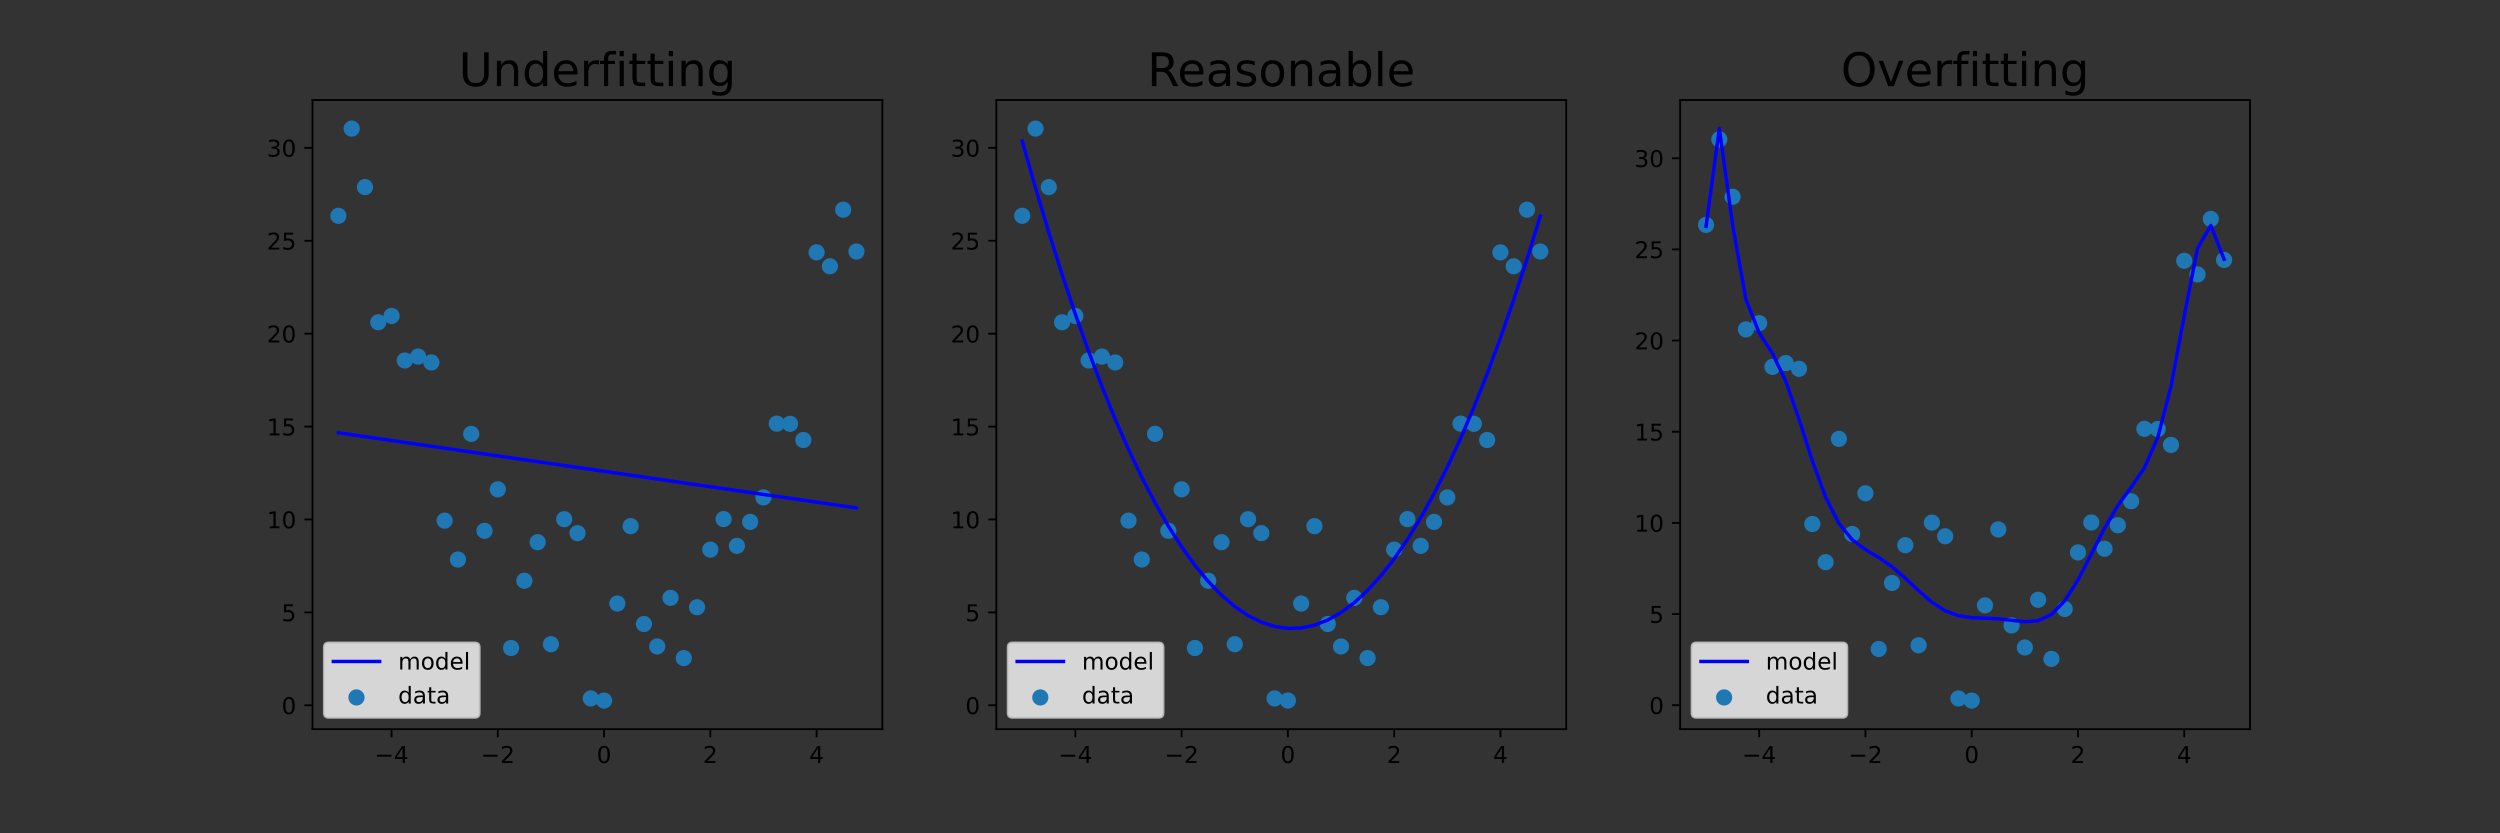<?xml version="1.0" encoding="utf-8" standalone="no"?>
<!DOCTYPE svg PUBLIC "-//W3C//DTD SVG 1.1//EN"
  "http://www.w3.org/Graphics/SVG/1.1/DTD/svg11.dtd">
<!-- Created with matplotlib (https://matplotlib.org/) -->
<svg height="360pt" version="1.1" viewBox="0 0 1080 360" width="1080pt" xmlns="http://www.w3.org/2000/svg" xmlns:xlink="http://www.w3.org/1999/xlink">
 <rect x="0" y="0" width="1080" height="360" fill="#333333" stroke="none"/>
 <defs>
  <style type="text/css">*{stroke-linecap:butt;stroke-linejoin:round;}</style>
 </defs>
 <g id="figure_1">
  <g id="patch_1">
   <path d="M 0 360 
L 1080 360 
L 1080 0 
L 0 0 
z
" style="fill:none;"/>
  </g>
  <g id="axes_1">
   <g id="patch_2">
    <path d="M 135 315 
L 381.176 315 
L 381.176 43.2 
L 135 43.2 
z
" style="fill:none;"/>
   </g>
   <g id="PathCollection_1">
    <defs>
     <path d="M 0 3 
C 0.796 3 1.559 2.684 2.121 2.121 
C 2.684 1.559 3 0.796 3 0 
C 3 -0.796 2.684 -1.559 2.121 -2.121 
C 1.559 -2.684 0.796 -3 0 -3 
C -0.796 -3 -1.559 -2.684 -2.121 -2.121 
C -2.684 -1.559 -3 -0.796 -3 0 
C -3 0.796 -2.684 1.559 -2.121 2.121 
C -1.559 2.684 -0.796 3 0 3 
z
" id="m17751204fc" style="stroke:#1f77b4;"/>
    </defs>
    <g clip-path="url(#p9ab6dc29b4)">
     <use style="fill:#1f77b4;stroke:#1f77b4;" x="146.19" xlink:href="#m17751204fc" y="93.227"/>
     <use style="fill:#1f77b4;stroke:#1f77b4;" x="151.928" xlink:href="#m17751204fc" y="55.555"/>
     <use style="fill:#1f77b4;stroke:#1f77b4;" x="157.667" xlink:href="#m17751204fc" y="80.832"/>
     <use style="fill:#1f77b4;stroke:#1f77b4;" x="163.405" xlink:href="#m17751204fc" y="139.225"/>
     <use style="fill:#1f77b4;stroke:#1f77b4;" x="169.143" xlink:href="#m17751204fc" y="136.487"/>
     <use style="fill:#1f77b4;stroke:#1f77b4;" x="174.882" xlink:href="#m17751204fc" y="155.727"/>
     <use style="fill:#1f77b4;stroke:#1f77b4;" x="180.62" xlink:href="#m17751204fc" y="154.053"/>
     <use style="fill:#1f77b4;stroke:#1f77b4;" x="186.358" xlink:href="#m17751204fc" y="156.592"/>
     <use style="fill:#1f77b4;stroke:#1f77b4;" x="192.097" xlink:href="#m17751204fc" y="224.911"/>
     <use style="fill:#1f77b4;stroke:#1f77b4;" x="197.835" xlink:href="#m17751204fc" y="241.708"/>
     <use style="fill:#1f77b4;stroke:#1f77b4;" x="203.574" xlink:href="#m17751204fc" y="187.432"/>
     <use style="fill:#1f77b4;stroke:#1f77b4;" x="209.312" xlink:href="#m17751204fc" y="229.313"/>
     <use style="fill:#1f77b4;stroke:#1f77b4;" x="215.05" xlink:href="#m17751204fc" y="211.391"/>
     <use style="fill:#1f77b4;stroke:#1f77b4;" x="220.789" xlink:href="#m17751204fc" y="279.936"/>
     <use style="fill:#1f77b4;stroke:#1f77b4;" x="226.527" xlink:href="#m17751204fc" y="250.876"/>
     <use style="fill:#1f77b4;stroke:#1f77b4;" x="232.266" xlink:href="#m17751204fc" y="234.228"/>
     <use style="fill:#1f77b4;stroke:#1f77b4;" x="238.004" xlink:href="#m17751204fc" y="278.298"/>
     <use style="fill:#1f77b4;stroke:#1f77b4;" x="243.742" xlink:href="#m17751204fc" y="224.296"/>
     <use style="fill:#1f77b4;stroke:#1f77b4;" x="249.481" xlink:href="#m17751204fc" y="230.323"/>
     <use style="fill:#1f77b4;stroke:#1f77b4;" x="255.219" xlink:href="#m17751204fc" y="301.731"/>
     <use style="fill:#1f77b4;stroke:#1f77b4;" x="260.957" xlink:href="#m17751204fc" y="302.645"/>
     <use style="fill:#1f77b4;stroke:#1f77b4;" x="266.696" xlink:href="#m17751204fc" y="260.727"/>
     <use style="fill:#1f77b4;stroke:#1f77b4;" x="272.434" xlink:href="#m17751204fc" y="227.296"/>
     <use style="fill:#1f77b4;stroke:#1f77b4;" x="278.173" xlink:href="#m17751204fc" y="269.573"/>
     <use style="fill:#1f77b4;stroke:#1f77b4;" x="283.911" xlink:href="#m17751204fc" y="279.274"/>
     <use style="fill:#1f77b4;stroke:#1f77b4;" x="289.649" xlink:href="#m17751204fc" y="258.262"/>
     <use style="fill:#1f77b4;stroke:#1f77b4;" x="295.388" xlink:href="#m17751204fc" y="284.296"/>
     <use style="fill:#1f77b4;stroke:#1f77b4;" x="301.126" xlink:href="#m17751204fc" y="262.31"/>
     <use style="fill:#1f77b4;stroke:#1f77b4;" x="306.864" xlink:href="#m17751204fc" y="237.431"/>
     <use style="fill:#1f77b4;stroke:#1f77b4;" x="312.603" xlink:href="#m17751204fc" y="224.252"/>
     <use style="fill:#1f77b4;stroke:#1f77b4;" x="318.341" xlink:href="#m17751204fc" y="235.809"/>
     <use style="fill:#1f77b4;stroke:#1f77b4;" x="324.08" xlink:href="#m17751204fc" y="225.452"/>
     <use style="fill:#1f77b4;stroke:#1f77b4;" x="329.818" xlink:href="#m17751204fc" y="214.883"/>
     <use style="fill:#1f77b4;stroke:#1f77b4;" x="335.556" xlink:href="#m17751204fc" y="183.01"/>
     <use style="fill:#1f77b4;stroke:#1f77b4;" x="341.295" xlink:href="#m17751204fc" y="183.096"/>
     <use style="fill:#1f77b4;stroke:#1f77b4;" x="347.033" xlink:href="#m17751204fc" y="190.083"/>
     <use style="fill:#1f77b4;stroke:#1f77b4;" x="352.771" xlink:href="#m17751204fc" y="109.023"/>
     <use style="fill:#1f77b4;stroke:#1f77b4;" x="358.51" xlink:href="#m17751204fc" y="115.033"/>
     <use style="fill:#1f77b4;stroke:#1f77b4;" x="364.248" xlink:href="#m17751204fc" y="90.584"/>
     <use style="fill:#1f77b4;stroke:#1f77b4;" x="369.987" xlink:href="#m17751204fc" y="108.656"/>
    </g>
   </g>
   <g id="matplotlib.axis_1">
    <g id="xtick_1">
     <g id="line2d_1">
      <defs>
       <path d="M 0 0 
L 0 3.5 
" id="mf173ada601" style="stroke:#000000;stroke-width:0.8;"/>
      </defs>
      <g>
       <use style="stroke:#000000;stroke-width:0.8;" x="169.143" xlink:href="#mf173ada601" y="315"/>
      </g>
     </g>
     <g id="text_1">
      <!-- −4 -->
      <g transform="translate(161.772 329.598)scale(0.1 -0.1)">
       <defs>
        <path d="M 10.594 35.5 
L 73.188 35.5 
L 73.188 27.203 
L 10.594 27.203 
z
" id="DejaVuSans-8722"/>
        <path d="M 37.797 64.312 
L 12.891 25.391 
L 37.797 25.391 
z
M 35.203 72.906 
L 47.609 72.906 
L 47.609 25.391 
L 58.016 25.391 
L 58.016 17.188 
L 47.609 17.188 
L 47.609 0 
L 37.797 0 
L 37.797 17.188 
L 4.891 17.188 
L 4.891 26.703 
z
" id="DejaVuSans-52"/>
       </defs>
       <use xlink:href="#DejaVuSans-8722"/>
       <use x="83.789" xlink:href="#DejaVuSans-52"/>
      </g>
     </g>
    </g>
    <g id="xtick_2">
     <g id="line2d_2">
      <g>
       <use style="stroke:#000000;stroke-width:0.8;" x="215.05" xlink:href="#mf173ada601" y="315"/>
      </g>
     </g>
     <g id="text_2">
      <!-- −2 -->
      <g transform="translate(207.679 329.598)scale(0.1 -0.1)">
       <defs>
        <path d="M 19.188 8.297 
L 53.609 8.297 
L 53.609 0 
L 7.328 0 
L 7.328 8.297 
Q 12.938 14.109 22.625 23.891 
Q 32.328 33.688 34.812 36.531 
Q 39.547 41.844 41.422 45.531 
Q 43.312 49.219 43.312 52.781 
Q 43.312 58.594 39.234 62.25 
Q 35.156 65.922 28.609 65.922 
Q 23.969 65.922 18.812 64.312 
Q 13.672 62.703 7.812 59.422 
L 7.812 69.391 
Q 13.766 71.781 18.938 73 
Q 24.125 74.219 28.422 74.219 
Q 39.75 74.219 46.484 68.547 
Q 53.219 62.891 53.219 53.422 
Q 53.219 48.922 51.531 44.891 
Q 49.859 40.875 45.406 35.406 
Q 44.188 33.984 37.641 27.219 
Q 31.109 20.453 19.188 8.297 
z
" id="DejaVuSans-50"/>
       </defs>
       <use xlink:href="#DejaVuSans-8722"/>
       <use x="83.789" xlink:href="#DejaVuSans-50"/>
      </g>
     </g>
    </g>
    <g id="xtick_3">
     <g id="line2d_3">
      <g>
       <use style="stroke:#000000;stroke-width:0.8;" x="260.957" xlink:href="#mf173ada601" y="315"/>
      </g>
     </g>
     <g id="text_3">
      <!-- 0 -->
      <g transform="translate(257.776 329.598)scale(0.1 -0.1)">
       <defs>
        <path d="M 31.781 66.406 
Q 24.172 66.406 20.328 58.906 
Q 16.5 51.422 16.5 36.375 
Q 16.5 21.391 20.328 13.891 
Q 24.172 6.391 31.781 6.391 
Q 39.453 6.391 43.281 13.891 
Q 47.125 21.391 47.125 36.375 
Q 47.125 51.422 43.281 58.906 
Q 39.453 66.406 31.781 66.406 
z
M 31.781 74.219 
Q 44.047 74.219 50.516 64.516 
Q 56.984 54.828 56.984 36.375 
Q 56.984 17.969 50.516 8.266 
Q 44.047 -1.422 31.781 -1.422 
Q 19.531 -1.422 13.062 8.266 
Q 6.594 17.969 6.594 36.375 
Q 6.594 54.828 13.062 64.516 
Q 19.531 74.219 31.781 74.219 
z
" id="DejaVuSans-48"/>
       </defs>
       <use xlink:href="#DejaVuSans-48"/>
      </g>
     </g>
    </g>
    <g id="xtick_4">
     <g id="line2d_4">
      <g>
       <use style="stroke:#000000;stroke-width:0.8;" x="306.864" xlink:href="#mf173ada601" y="315"/>
      </g>
     </g>
     <g id="text_4">
      <!-- 2 -->
      <g transform="translate(303.683 329.598)scale(0.1 -0.1)">
       <use xlink:href="#DejaVuSans-50"/>
      </g>
     </g>
    </g>
    <g id="xtick_5">
     <g id="line2d_5">
      <g>
       <use style="stroke:#000000;stroke-width:0.8;" x="352.771" xlink:href="#mf173ada601" y="315"/>
      </g>
     </g>
     <g id="text_5">
      <!-- 4 -->
      <g transform="translate(349.59 329.598)scale(0.1 -0.1)">
       <use xlink:href="#DejaVuSans-52"/>
      </g>
     </g>
    </g>
   </g>
   <g id="matplotlib.axis_2">
    <g id="ytick_1">
     <g id="line2d_6">
      <defs>
       <path d="M 0 0 
L -3.5 0 
" id="m3a1e56d014" style="stroke:#000000;stroke-width:0.8;"/>
      </defs>
      <g>
       <use style="stroke:#000000;stroke-width:0.8;" x="135" xlink:href="#m3a1e56d014" y="304.688"/>
      </g>
     </g>
     <g id="text_6">
      <!-- 0 -->
      <g transform="translate(121.638 308.487)scale(0.1 -0.1)">
       <use xlink:href="#DejaVuSans-48"/>
      </g>
     </g>
    </g>
    <g id="ytick_2">
     <g id="line2d_7">
      <g>
       <use style="stroke:#000000;stroke-width:0.8;" x="135" xlink:href="#m3a1e56d014" y="264.553"/>
      </g>
     </g>
     <g id="text_7">
      <!-- 5 -->
      <g transform="translate(121.638 268.352)scale(0.1 -0.1)">
       <defs>
        <path d="M 10.797 72.906 
L 49.516 72.906 
L 49.516 64.594 
L 19.828 64.594 
L 19.828 46.734 
Q 21.969 47.469 24.109 47.828 
Q 26.266 48.188 28.422 48.188 
Q 40.625 48.188 47.75 41.5 
Q 54.891 34.812 54.891 23.391 
Q 54.891 11.625 47.562 5.094 
Q 40.234 -1.422 26.906 -1.422 
Q 22.312 -1.422 17.547 -0.641 
Q 12.797 0.141 7.719 1.703 
L 7.719 11.625 
Q 12.109 9.234 16.797 8.062 
Q 21.484 6.891 26.703 6.891 
Q 35.156 6.891 40.078 11.328 
Q 45.016 15.766 45.016 23.391 
Q 45.016 31 40.078 35.438 
Q 35.156 39.891 26.703 39.891 
Q 22.75 39.891 18.812 39.016 
Q 14.891 38.141 10.797 36.281 
z
" id="DejaVuSans-53"/>
       </defs>
       <use xlink:href="#DejaVuSans-53"/>
      </g>
     </g>
    </g>
    <g id="ytick_3">
     <g id="line2d_8">
      <g>
       <use style="stroke:#000000;stroke-width:0.8;" x="135" xlink:href="#m3a1e56d014" y="224.418"/>
      </g>
     </g>
     <g id="text_8">
      <!-- 10 -->
      <g transform="translate(115.275 228.217)scale(0.1 -0.1)">
       <defs>
        <path d="M 12.406 8.297 
L 28.516 8.297 
L 28.516 63.922 
L 10.984 60.406 
L 10.984 69.391 
L 28.422 72.906 
L 38.281 72.906 
L 38.281 8.297 
L 54.391 8.297 
L 54.391 0 
L 12.406 0 
z
" id="DejaVuSans-49"/>
       </defs>
       <use xlink:href="#DejaVuSans-49"/>
       <use x="63.623" xlink:href="#DejaVuSans-48"/>
      </g>
     </g>
    </g>
    <g id="ytick_4">
     <g id="line2d_9">
      <g>
       <use style="stroke:#000000;stroke-width:0.8;" x="135" xlink:href="#m3a1e56d014" y="184.283"/>
      </g>
     </g>
     <g id="text_9">
      <!-- 15 -->
      <g transform="translate(115.275 188.082)scale(0.1 -0.1)">
       <use xlink:href="#DejaVuSans-49"/>
       <use x="63.623" xlink:href="#DejaVuSans-53"/>
      </g>
     </g>
    </g>
    <g id="ytick_5">
     <g id="line2d_10">
      <g>
       <use style="stroke:#000000;stroke-width:0.8;" x="135" xlink:href="#m3a1e56d014" y="144.148"/>
      </g>
     </g>
     <g id="text_10">
      <!-- 20 -->
      <g transform="translate(115.275 147.947)scale(0.1 -0.1)">
       <use xlink:href="#DejaVuSans-50"/>
       <use x="63.623" xlink:href="#DejaVuSans-48"/>
      </g>
     </g>
    </g>
    <g id="ytick_6">
     <g id="line2d_11">
      <g>
       <use style="stroke:#000000;stroke-width:0.8;" x="135" xlink:href="#m3a1e56d014" y="104.012"/>
      </g>
     </g>
     <g id="text_11">
      <!-- 25 -->
      <g transform="translate(115.275 107.812)scale(0.1 -0.1)">
       <use xlink:href="#DejaVuSans-50"/>
       <use x="63.623" xlink:href="#DejaVuSans-53"/>
      </g>
     </g>
    </g>
    <g id="ytick_7">
     <g id="line2d_12">
      <g>
       <use style="stroke:#000000;stroke-width:0.8;" x="135" xlink:href="#m3a1e56d014" y="63.877"/>
      </g>
     </g>
     <g id="text_12">
      <!-- 30 -->
      <g transform="translate(115.275 67.676)scale(0.1 -0.1)">
       <defs>
        <path d="M 40.578 39.312 
Q 47.656 37.797 51.625 33 
Q 55.609 28.219 55.609 21.188 
Q 55.609 10.406 48.188 4.484 
Q 40.766 -1.422 27.094 -1.422 
Q 22.516 -1.422 17.656 -0.516 
Q 12.797 0.391 7.625 2.203 
L 7.625 11.719 
Q 11.719 9.328 16.594 8.109 
Q 21.484 6.891 26.812 6.891 
Q 36.078 6.891 40.938 10.547 
Q 45.797 14.203 45.797 21.188 
Q 45.797 27.641 41.281 31.266 
Q 36.766 34.906 28.719 34.906 
L 20.219 34.906 
L 20.219 43.016 
L 29.109 43.016 
Q 36.375 43.016 40.234 45.922 
Q 44.094 48.828 44.094 54.297 
Q 44.094 59.906 40.109 62.906 
Q 36.141 65.922 28.719 65.922 
Q 24.656 65.922 20.016 65.031 
Q 15.375 64.156 9.812 62.312 
L 9.812 71.094 
Q 15.438 72.656 20.344 73.438 
Q 25.25 74.219 29.594 74.219 
Q 40.828 74.219 47.359 69.109 
Q 53.906 64.016 53.906 55.328 
Q 53.906 49.266 50.438 45.094 
Q 46.969 40.922 40.578 39.312 
z
" id="DejaVuSans-51"/>
       </defs>
       <use xlink:href="#DejaVuSans-51"/>
       <use x="63.623" xlink:href="#DejaVuSans-48"/>
      </g>
     </g>
    </g>
   </g>
   <g id="line2d_13">
    <path clip-path="url(#p9ab6dc29b4)" d="M 146.19 186.967 
L 151.928 187.799 
L 157.667 188.632 
L 163.405 189.464 
L 169.143 190.296 
L 174.882 191.128 
L 180.62 191.961 
L 186.358 192.793 
L 192.097 193.625 
L 197.835 194.457 
L 203.574 195.29 
L 209.312 196.122 
L 215.05 196.954 
L 220.789 197.786 
L 226.527 198.619 
L 232.266 199.451 
L 238.004 200.283 
L 243.742 201.115 
L 249.481 201.948 
L 255.219 202.78 
L 260.957 203.612 
L 266.696 204.444 
L 272.434 205.277 
L 278.173 206.109 
L 283.911 206.941 
L 289.649 207.773 
L 295.388 208.606 
L 301.126 209.438 
L 306.864 210.27 
L 312.603 211.102 
L 318.341 211.935 
L 324.08 212.767 
L 329.818 213.599 
L 335.556 214.431 
L 341.295 215.264 
L 347.033 216.096 
L 352.771 216.928 
L 358.51 217.76 
L 364.248 218.593 
L 369.987 219.425 
" style="fill:none;stroke:#0000ff;stroke-linecap:square;stroke-width:1.5;"/>
   </g>
   <g id="patch_3">
    <path d="M 135 315 
L 135 43.2 
" style="fill:none;stroke:#000000;stroke-linecap:square;stroke-linejoin:miter;stroke-width:0.8;"/>
   </g>
   <g id="patch_4">
    <path d="M 381.176 315 
L 381.176 43.2 
" style="fill:none;stroke:#000000;stroke-linecap:square;stroke-linejoin:miter;stroke-width:0.8;"/>
   </g>
   <g id="patch_5">
    <path d="M 135 315 
L 381.176 315 
" style="fill:none;stroke:#000000;stroke-linecap:square;stroke-linejoin:miter;stroke-width:0.8;"/>
   </g>
   <g id="patch_6">
    <path d="M 135 43.2 
L 381.176 43.2 
" style="fill:none;stroke:#000000;stroke-linecap:square;stroke-linejoin:miter;stroke-width:0.8;"/>
   </g>
   <g id="text_13">
    <!-- Underfitting -->
    <g transform="translate(198.216 37.2)scale(0.2 -0.2)">
     <defs>
      <path d="M 8.688 72.906 
L 18.609 72.906 
L 18.609 28.609 
Q 18.609 16.891 22.844 11.734 
Q 27.094 6.594 36.625 6.594 
Q 46.094 6.594 50.344 11.734 
Q 54.594 16.891 54.594 28.609 
L 54.594 72.906 
L 64.5 72.906 
L 64.5 27.391 
Q 64.5 13.141 57.438 5.859 
Q 50.391 -1.422 36.625 -1.422 
Q 22.797 -1.422 15.734 5.859 
Q 8.688 13.141 8.688 27.391 
z
" id="DejaVuSans-85"/>
      <path d="M 54.891 33.016 
L 54.891 0 
L 45.906 0 
L 45.906 32.719 
Q 45.906 40.484 42.875 44.328 
Q 39.844 48.188 33.797 48.188 
Q 26.516 48.188 22.312 43.547 
Q 18.109 38.922 18.109 30.906 
L 18.109 0 
L 9.078 0 
L 9.078 54.688 
L 18.109 54.688 
L 18.109 46.188 
Q 21.344 51.125 25.703 53.562 
Q 30.078 56 35.797 56 
Q 45.219 56 50.047 50.172 
Q 54.891 44.344 54.891 33.016 
z
" id="DejaVuSans-110"/>
      <path d="M 45.406 46.391 
L 45.406 75.984 
L 54.391 75.984 
L 54.391 0 
L 45.406 0 
L 45.406 8.203 
Q 42.578 3.328 38.25 0.953 
Q 33.938 -1.422 27.875 -1.422 
Q 17.969 -1.422 11.734 6.484 
Q 5.516 14.406 5.516 27.297 
Q 5.516 40.188 11.734 48.094 
Q 17.969 56 27.875 56 
Q 33.938 56 38.25 53.625 
Q 42.578 51.266 45.406 46.391 
z
M 14.797 27.297 
Q 14.797 17.391 18.875 11.75 
Q 22.953 6.109 30.078 6.109 
Q 37.203 6.109 41.297 11.75 
Q 45.406 17.391 45.406 27.297 
Q 45.406 37.203 41.297 42.844 
Q 37.203 48.484 30.078 48.484 
Q 22.953 48.484 18.875 42.844 
Q 14.797 37.203 14.797 27.297 
z
" id="DejaVuSans-100"/>
      <path d="M 56.203 29.594 
L 56.203 25.203 
L 14.891 25.203 
Q 15.484 15.922 20.484 11.062 
Q 25.484 6.203 34.422 6.203 
Q 39.594 6.203 44.453 7.469 
Q 49.312 8.734 54.109 11.281 
L 54.109 2.781 
Q 49.266 0.734 44.188 -0.344 
Q 39.109 -1.422 33.891 -1.422 
Q 20.797 -1.422 13.156 6.188 
Q 5.516 13.812 5.516 26.812 
Q 5.516 40.234 12.766 48.109 
Q 20.016 56 32.328 56 
Q 43.359 56 49.781 48.891 
Q 56.203 41.797 56.203 29.594 
z
M 47.219 32.234 
Q 47.125 39.594 43.094 43.984 
Q 39.062 48.391 32.422 48.391 
Q 24.906 48.391 20.391 44.141 
Q 15.875 39.891 15.188 32.172 
z
" id="DejaVuSans-101"/>
      <path d="M 41.109 46.297 
Q 39.594 47.172 37.812 47.578 
Q 36.031 48 33.891 48 
Q 26.266 48 22.188 43.047 
Q 18.109 38.094 18.109 28.812 
L 18.109 0 
L 9.078 0 
L 9.078 54.688 
L 18.109 54.688 
L 18.109 46.188 
Q 20.953 51.172 25.484 53.578 
Q 30.031 56 36.531 56 
Q 37.453 56 38.578 55.875 
Q 39.703 55.766 41.062 55.516 
z
" id="DejaVuSans-114"/>
      <path d="M 37.109 75.984 
L 37.109 68.5 
L 28.516 68.5 
Q 23.688 68.5 21.797 66.547 
Q 19.922 64.594 19.922 59.516 
L 19.922 54.688 
L 34.719 54.688 
L 34.719 47.703 
L 19.922 47.703 
L 19.922 0 
L 10.891 0 
L 10.891 47.703 
L 2.297 47.703 
L 2.297 54.688 
L 10.891 54.688 
L 10.891 58.5 
Q 10.891 67.625 15.141 71.797 
Q 19.391 75.984 28.609 75.984 
z
" id="DejaVuSans-102"/>
      <path d="M 9.422 54.688 
L 18.406 54.688 
L 18.406 0 
L 9.422 0 
z
M 9.422 75.984 
L 18.406 75.984 
L 18.406 64.594 
L 9.422 64.594 
z
" id="DejaVuSans-105"/>
      <path d="M 18.312 70.219 
L 18.312 54.688 
L 36.812 54.688 
L 36.812 47.703 
L 18.312 47.703 
L 18.312 18.016 
Q 18.312 11.328 20.141 9.422 
Q 21.969 7.516 27.594 7.516 
L 36.812 7.516 
L 36.812 0 
L 27.594 0 
Q 17.188 0 13.234 3.875 
Q 9.281 7.766 9.281 18.016 
L 9.281 47.703 
L 2.688 47.703 
L 2.688 54.688 
L 9.281 54.688 
L 9.281 70.219 
z
" id="DejaVuSans-116"/>
      <path d="M 45.406 27.984 
Q 45.406 37.75 41.375 43.109 
Q 37.359 48.484 30.078 48.484 
Q 22.859 48.484 18.828 43.109 
Q 14.797 37.75 14.797 27.984 
Q 14.797 18.266 18.828 12.891 
Q 22.859 7.516 30.078 7.516 
Q 37.359 7.516 41.375 12.891 
Q 45.406 18.266 45.406 27.984 
z
M 54.391 6.781 
Q 54.391 -7.172 48.188 -13.984 
Q 42 -20.797 29.203 -20.797 
Q 24.469 -20.797 20.266 -20.094 
Q 16.062 -19.391 12.109 -17.922 
L 12.109 -9.188 
Q 16.062 -11.328 19.922 -12.344 
Q 23.781 -13.375 27.781 -13.375 
Q 36.625 -13.375 41.016 -8.766 
Q 45.406 -4.156 45.406 5.172 
L 45.406 9.625 
Q 42.625 4.781 38.281 2.391 
Q 33.938 0 27.875 0 
Q 17.828 0 11.672 7.656 
Q 5.516 15.328 5.516 27.984 
Q 5.516 40.672 11.672 48.328 
Q 17.828 56 27.875 56 
Q 33.938 56 38.281 53.609 
Q 42.625 51.219 45.406 46.391 
L 45.406 54.688 
L 54.391 54.688 
z
" id="DejaVuSans-103"/>
     </defs>
     <use xlink:href="#DejaVuSans-85"/>
     <use x="73.193" xlink:href="#DejaVuSans-110"/>
     <use x="136.572" xlink:href="#DejaVuSans-100"/>
     <use x="200.049" xlink:href="#DejaVuSans-101"/>
     <use x="261.572" xlink:href="#DejaVuSans-114"/>
     <use x="302.686" xlink:href="#DejaVuSans-102"/>
     <use x="337.891" xlink:href="#DejaVuSans-105"/>
     <use x="365.674" xlink:href="#DejaVuSans-116"/>
     <use x="404.883" xlink:href="#DejaVuSans-116"/>
     <use x="444.092" xlink:href="#DejaVuSans-105"/>
     <use x="471.875" xlink:href="#DejaVuSans-110"/>
     <use x="535.254" xlink:href="#DejaVuSans-103"/>
    </g>
   </g>
   <g id="legend_1">
    <g id="patch_7">
     <path d="M 142 310 
L 205.139 310 
Q 207.139 310 207.139 308 
L 207.139 279.644 
Q 207.139 277.644 205.139 277.644 
L 142 277.644 
Q 140 277.644 140 279.644 
L 140 308 
Q 140 310 142 310 
z
" style="fill:#ffffff;opacity:0.8;stroke:#cccccc;stroke-linejoin:miter;"/>
    </g>
    <g id="line2d_14">
     <path d="M 144 285.742 
L 164 285.742 
" style="fill:none;stroke:#0000ff;stroke-linecap:square;stroke-width:1.5;"/>
    </g>
    <g id="line2d_15"/>
    <g id="text_14">
     <!-- model -->
     <g transform="translate(172 289.242)scale(0.1 -0.1)">
      <defs>
       <path d="M 52 44.188 
Q 55.375 50.25 60.062 53.125 
Q 64.75 56 71.094 56 
Q 79.641 56 84.281 50.016 
Q 88.922 44.047 88.922 33.016 
L 88.922 0 
L 79.891 0 
L 79.891 32.719 
Q 79.891 40.578 77.094 44.375 
Q 74.312 48.188 68.609 48.188 
Q 61.625 48.188 57.562 43.547 
Q 53.516 38.922 53.516 30.906 
L 53.516 0 
L 44.484 0 
L 44.484 32.719 
Q 44.484 40.625 41.703 44.406 
Q 38.922 48.188 33.109 48.188 
Q 26.219 48.188 22.156 43.531 
Q 18.109 38.875 18.109 30.906 
L 18.109 0 
L 9.078 0 
L 9.078 54.688 
L 18.109 54.688 
L 18.109 46.188 
Q 21.188 51.219 25.484 53.609 
Q 29.781 56 35.688 56 
Q 41.656 56 45.828 52.969 
Q 50 49.953 52 44.188 
z
" id="DejaVuSans-109"/>
       <path d="M 30.609 48.391 
Q 23.391 48.391 19.188 42.75 
Q 14.984 37.109 14.984 27.297 
Q 14.984 17.484 19.156 11.844 
Q 23.344 6.203 30.609 6.203 
Q 37.797 6.203 41.984 11.859 
Q 46.188 17.531 46.188 27.297 
Q 46.188 37.016 41.984 42.703 
Q 37.797 48.391 30.609 48.391 
z
M 30.609 56 
Q 42.328 56 49.016 48.375 
Q 55.719 40.766 55.719 27.297 
Q 55.719 13.875 49.016 6.219 
Q 42.328 -1.422 30.609 -1.422 
Q 18.844 -1.422 12.172 6.219 
Q 5.516 13.875 5.516 27.297 
Q 5.516 40.766 12.172 48.375 
Q 18.844 56 30.609 56 
z
" id="DejaVuSans-111"/>
       <path d="M 9.422 75.984 
L 18.406 75.984 
L 18.406 0 
L 9.422 0 
z
" id="DejaVuSans-108"/>
      </defs>
      <use xlink:href="#DejaVuSans-109"/>
      <use x="97.412" xlink:href="#DejaVuSans-111"/>
      <use x="158.594" xlink:href="#DejaVuSans-100"/>
      <use x="222.07" xlink:href="#DejaVuSans-101"/>
      <use x="283.594" xlink:href="#DejaVuSans-108"/>
     </g>
    </g>
    <g id="PathCollection_2">
     <g>
      <use style="fill:#1f77b4;stroke:#1f77b4;" x="154" xlink:href="#m17751204fc" y="301.295"/>
     </g>
    </g>
    <g id="text_15">
     <!-- data -->
     <g transform="translate(172 303.92)scale(0.1 -0.1)">
      <defs>
       <path d="M 34.281 27.484 
Q 23.391 27.484 19.188 25 
Q 14.984 22.516 14.984 16.5 
Q 14.984 11.719 18.141 8.906 
Q 21.297 6.109 26.703 6.109 
Q 34.188 6.109 38.703 11.406 
Q 43.219 16.703 43.219 25.484 
L 43.219 27.484 
z
M 52.203 31.203 
L 52.203 0 
L 43.219 0 
L 43.219 8.297 
Q 40.141 3.328 35.547 0.953 
Q 30.953 -1.422 24.312 -1.422 
Q 15.922 -1.422 10.953 3.297 
Q 6 8.016 6 15.922 
Q 6 25.141 12.172 29.828 
Q 18.359 34.516 30.609 34.516 
L 43.219 34.516 
L 43.219 35.406 
Q 43.219 41.609 39.141 45 
Q 35.062 48.391 27.688 48.391 
Q 23 48.391 18.547 47.266 
Q 14.109 46.141 10.016 43.891 
L 10.016 52.203 
Q 14.938 54.109 19.578 55.047 
Q 24.219 56 28.609 56 
Q 40.484 56 46.344 49.844 
Q 52.203 43.703 52.203 31.203 
z
" id="DejaVuSans-97"/>
      </defs>
      <use xlink:href="#DejaVuSans-100"/>
      <use x="63.477" xlink:href="#DejaVuSans-97"/>
      <use x="124.756" xlink:href="#DejaVuSans-116"/>
      <use x="163.965" xlink:href="#DejaVuSans-97"/>
     </g>
    </g>
   </g>
  </g>
  <g id="axes_2">
   <g id="patch_8">
    <path d="M 430.412 315 
L 676.588 315 
L 676.588 43.2 
L 430.412 43.2 
z
" style="fill:none;"/>
   </g>
   <g id="PathCollection_3">
    <g clip-path="url(#pdfd46760fb)">
     <use style="fill:#1f77b4;stroke:#1f77b4;" x="441.602" xlink:href="#m17751204fc" y="93.227"/>
     <use style="fill:#1f77b4;stroke:#1f77b4;" x="447.34" xlink:href="#m17751204fc" y="55.555"/>
     <use style="fill:#1f77b4;stroke:#1f77b4;" x="453.078" xlink:href="#m17751204fc" y="80.832"/>
     <use style="fill:#1f77b4;stroke:#1f77b4;" x="458.817" xlink:href="#m17751204fc" y="139.225"/>
     <use style="fill:#1f77b4;stroke:#1f77b4;" x="464.555" xlink:href="#m17751204fc" y="136.487"/>
     <use style="fill:#1f77b4;stroke:#1f77b4;" x="470.294" xlink:href="#m17751204fc" y="155.727"/>
     <use style="fill:#1f77b4;stroke:#1f77b4;" x="476.032" xlink:href="#m17751204fc" y="154.053"/>
     <use style="fill:#1f77b4;stroke:#1f77b4;" x="481.77" xlink:href="#m17751204fc" y="156.592"/>
     <use style="fill:#1f77b4;stroke:#1f77b4;" x="487.509" xlink:href="#m17751204fc" y="224.911"/>
     <use style="fill:#1f77b4;stroke:#1f77b4;" x="493.247" xlink:href="#m17751204fc" y="241.708"/>
     <use style="fill:#1f77b4;stroke:#1f77b4;" x="498.985" xlink:href="#m17751204fc" y="187.432"/>
     <use style="fill:#1f77b4;stroke:#1f77b4;" x="504.724" xlink:href="#m17751204fc" y="229.313"/>
     <use style="fill:#1f77b4;stroke:#1f77b4;" x="510.462" xlink:href="#m17751204fc" y="211.391"/>
     <use style="fill:#1f77b4;stroke:#1f77b4;" x="516.201" xlink:href="#m17751204fc" y="279.936"/>
     <use style="fill:#1f77b4;stroke:#1f77b4;" x="521.939" xlink:href="#m17751204fc" y="250.876"/>
     <use style="fill:#1f77b4;stroke:#1f77b4;" x="527.677" xlink:href="#m17751204fc" y="234.228"/>
     <use style="fill:#1f77b4;stroke:#1f77b4;" x="533.416" xlink:href="#m17751204fc" y="278.298"/>
     <use style="fill:#1f77b4;stroke:#1f77b4;" x="539.154" xlink:href="#m17751204fc" y="224.296"/>
     <use style="fill:#1f77b4;stroke:#1f77b4;" x="544.892" xlink:href="#m17751204fc" y="230.323"/>
     <use style="fill:#1f77b4;stroke:#1f77b4;" x="550.631" xlink:href="#m17751204fc" y="301.731"/>
     <use style="fill:#1f77b4;stroke:#1f77b4;" x="556.369" xlink:href="#m17751204fc" y="302.645"/>
     <use style="fill:#1f77b4;stroke:#1f77b4;" x="562.108" xlink:href="#m17751204fc" y="260.727"/>
     <use style="fill:#1f77b4;stroke:#1f77b4;" x="567.846" xlink:href="#m17751204fc" y="227.296"/>
     <use style="fill:#1f77b4;stroke:#1f77b4;" x="573.584" xlink:href="#m17751204fc" y="269.573"/>
     <use style="fill:#1f77b4;stroke:#1f77b4;" x="579.323" xlink:href="#m17751204fc" y="279.274"/>
     <use style="fill:#1f77b4;stroke:#1f77b4;" x="585.061" xlink:href="#m17751204fc" y="258.262"/>
     <use style="fill:#1f77b4;stroke:#1f77b4;" x="590.799" xlink:href="#m17751204fc" y="284.296"/>
     <use style="fill:#1f77b4;stroke:#1f77b4;" x="596.538" xlink:href="#m17751204fc" y="262.31"/>
     <use style="fill:#1f77b4;stroke:#1f77b4;" x="602.276" xlink:href="#m17751204fc" y="237.431"/>
     <use style="fill:#1f77b4;stroke:#1f77b4;" x="608.015" xlink:href="#m17751204fc" y="224.252"/>
     <use style="fill:#1f77b4;stroke:#1f77b4;" x="613.753" xlink:href="#m17751204fc" y="235.809"/>
     <use style="fill:#1f77b4;stroke:#1f77b4;" x="619.491" xlink:href="#m17751204fc" y="225.452"/>
     <use style="fill:#1f77b4;stroke:#1f77b4;" x="625.23" xlink:href="#m17751204fc" y="214.883"/>
     <use style="fill:#1f77b4;stroke:#1f77b4;" x="630.968" xlink:href="#m17751204fc" y="183.01"/>
     <use style="fill:#1f77b4;stroke:#1f77b4;" x="636.706" xlink:href="#m17751204fc" y="183.096"/>
     <use style="fill:#1f77b4;stroke:#1f77b4;" x="642.445" xlink:href="#m17751204fc" y="190.083"/>
     <use style="fill:#1f77b4;stroke:#1f77b4;" x="648.183" xlink:href="#m17751204fc" y="109.023"/>
     <use style="fill:#1f77b4;stroke:#1f77b4;" x="653.922" xlink:href="#m17751204fc" y="115.033"/>
     <use style="fill:#1f77b4;stroke:#1f77b4;" x="659.66" xlink:href="#m17751204fc" y="90.584"/>
     <use style="fill:#1f77b4;stroke:#1f77b4;" x="665.398" xlink:href="#m17751204fc" y="108.656"/>
    </g>
   </g>
   <g id="matplotlib.axis_3">
    <g id="xtick_6">
     <g id="line2d_16">
      <g>
       <use style="stroke:#000000;stroke-width:0.8;" x="464.555" xlink:href="#mf173ada601" y="315"/>
      </g>
     </g>
     <g id="text_16">
      <!-- −4 -->
      <g transform="translate(457.184 329.598)scale(0.1 -0.1)">
       <use xlink:href="#DejaVuSans-8722"/>
       <use x="83.789" xlink:href="#DejaVuSans-52"/>
      </g>
     </g>
    </g>
    <g id="xtick_7">
     <g id="line2d_17">
      <g>
       <use style="stroke:#000000;stroke-width:0.8;" x="510.462" xlink:href="#mf173ada601" y="315"/>
      </g>
     </g>
     <g id="text_17">
      <!-- −2 -->
      <g transform="translate(503.091 329.598)scale(0.1 -0.1)">
       <use xlink:href="#DejaVuSans-8722"/>
       <use x="83.789" xlink:href="#DejaVuSans-50"/>
      </g>
     </g>
    </g>
    <g id="xtick_8">
     <g id="line2d_18">
      <g>
       <use style="stroke:#000000;stroke-width:0.8;" x="556.369" xlink:href="#mf173ada601" y="315"/>
      </g>
     </g>
     <g id="text_18">
      <!-- 0 -->
      <g transform="translate(553.188 329.598)scale(0.1 -0.1)">
       <use xlink:href="#DejaVuSans-48"/>
      </g>
     </g>
    </g>
    <g id="xtick_9">
     <g id="line2d_19">
      <g>
       <use style="stroke:#000000;stroke-width:0.8;" x="602.276" xlink:href="#mf173ada601" y="315"/>
      </g>
     </g>
     <g id="text_19">
      <!-- 2 -->
      <g transform="translate(599.095 329.598)scale(0.1 -0.1)">
       <use xlink:href="#DejaVuSans-50"/>
      </g>
     </g>
    </g>
    <g id="xtick_10">
     <g id="line2d_20">
      <g>
       <use style="stroke:#000000;stroke-width:0.8;" x="648.183" xlink:href="#mf173ada601" y="315"/>
      </g>
     </g>
     <g id="text_20">
      <!-- 4 -->
      <g transform="translate(645.002 329.598)scale(0.1 -0.1)">
       <use xlink:href="#DejaVuSans-52"/>
      </g>
     </g>
    </g>
   </g>
   <g id="matplotlib.axis_4">
    <g id="ytick_8">
     <g id="line2d_21">
      <g>
       <use style="stroke:#000000;stroke-width:0.8;" x="430.412" xlink:href="#m3a1e56d014" y="304.688"/>
      </g>
     </g>
     <g id="text_21">
      <!-- 0 -->
      <g transform="translate(417.049 308.487)scale(0.1 -0.1)">
       <use xlink:href="#DejaVuSans-48"/>
      </g>
     </g>
    </g>
    <g id="ytick_9">
     <g id="line2d_22">
      <g>
       <use style="stroke:#000000;stroke-width:0.8;" x="430.412" xlink:href="#m3a1e56d014" y="264.553"/>
      </g>
     </g>
     <g id="text_22">
      <!-- 5 -->
      <g transform="translate(417.049 268.352)scale(0.1 -0.1)">
       <use xlink:href="#DejaVuSans-53"/>
      </g>
     </g>
    </g>
    <g id="ytick_10">
     <g id="line2d_23">
      <g>
       <use style="stroke:#000000;stroke-width:0.8;" x="430.412" xlink:href="#m3a1e56d014" y="224.418"/>
      </g>
     </g>
     <g id="text_23">
      <!-- 10 -->
      <g transform="translate(410.687 228.217)scale(0.1 -0.1)">
       <use xlink:href="#DejaVuSans-49"/>
       <use x="63.623" xlink:href="#DejaVuSans-48"/>
      </g>
     </g>
    </g>
    <g id="ytick_11">
     <g id="line2d_24">
      <g>
       <use style="stroke:#000000;stroke-width:0.8;" x="430.412" xlink:href="#m3a1e56d014" y="184.283"/>
      </g>
     </g>
     <g id="text_24">
      <!-- 15 -->
      <g transform="translate(410.687 188.082)scale(0.1 -0.1)">
       <use xlink:href="#DejaVuSans-49"/>
       <use x="63.623" xlink:href="#DejaVuSans-53"/>
      </g>
     </g>
    </g>
    <g id="ytick_12">
     <g id="line2d_25">
      <g>
       <use style="stroke:#000000;stroke-width:0.8;" x="430.412" xlink:href="#m3a1e56d014" y="144.148"/>
      </g>
     </g>
     <g id="text_25">
      <!-- 20 -->
      <g transform="translate(410.687 147.947)scale(0.1 -0.1)">
       <use xlink:href="#DejaVuSans-50"/>
       <use x="63.623" xlink:href="#DejaVuSans-48"/>
      </g>
     </g>
    </g>
    <g id="ytick_13">
     <g id="line2d_26">
      <g>
       <use style="stroke:#000000;stroke-width:0.8;" x="430.412" xlink:href="#m3a1e56d014" y="104.012"/>
      </g>
     </g>
     <g id="text_26">
      <!-- 25 -->
      <g transform="translate(410.687 107.812)scale(0.1 -0.1)">
       <use xlink:href="#DejaVuSans-50"/>
       <use x="63.623" xlink:href="#DejaVuSans-53"/>
      </g>
     </g>
    </g>
    <g id="ytick_14">
     <g id="line2d_27">
      <g>
       <use style="stroke:#000000;stroke-width:0.8;" x="430.412" xlink:href="#m3a1e56d014" y="63.877"/>
      </g>
     </g>
     <g id="text_27">
      <!-- 30 -->
      <g transform="translate(410.687 67.676)scale(0.1 -0.1)">
       <use xlink:href="#DejaVuSans-51"/>
       <use x="63.623" xlink:href="#DejaVuSans-48"/>
      </g>
     </g>
    </g>
   </g>
   <g id="line2d_28">
    <path clip-path="url(#pdfd46760fb)" d="M 441.602 60.941 
L 447.34 81.162 
L 453.078 100.362 
L 458.817 118.542 
L 464.555 135.702 
L 470.294 151.841 
L 476.032 166.959 
L 481.77 181.058 
L 487.509 194.135 
L 493.247 206.193 
L 498.985 217.229 
L 504.724 227.246 
L 510.462 236.242 
L 516.201 244.217 
L 521.939 251.172 
L 527.677 257.107 
L 533.416 262.021 
L 539.154 265.914 
L 544.892 268.788 
L 550.631 270.64 
L 556.369 271.472 
L 562.108 271.284 
L 567.846 270.076 
L 573.584 267.846 
L 579.323 264.597 
L 585.061 260.327 
L 590.799 255.036 
L 596.538 248.725 
L 602.276 241.394 
L 608.015 233.042 
L 613.753 223.67 
L 619.491 213.277 
L 625.23 201.864 
L 630.968 189.43 
L 636.706 175.976 
L 642.445 161.501 
L 648.183 146.006 
L 653.922 129.491 
L 659.66 111.955 
L 665.398 93.398 
" style="fill:none;stroke:#0000ff;stroke-linecap:square;stroke-width:1.5;"/>
   </g>
   <g id="patch_9">
    <path d="M 430.412 315 
L 430.412 43.2 
" style="fill:none;stroke:#000000;stroke-linecap:square;stroke-linejoin:miter;stroke-width:0.8;"/>
   </g>
   <g id="patch_10">
    <path d="M 676.588 315 
L 676.588 43.2 
" style="fill:none;stroke:#000000;stroke-linecap:square;stroke-linejoin:miter;stroke-width:0.8;"/>
   </g>
   <g id="patch_11">
    <path d="M 430.412 315 
L 676.588 315 
" style="fill:none;stroke:#000000;stroke-linecap:square;stroke-linejoin:miter;stroke-width:0.8;"/>
   </g>
   <g id="patch_12">
    <path d="M 430.412 43.2 
L 676.588 43.2 
" style="fill:none;stroke:#000000;stroke-linecap:square;stroke-linejoin:miter;stroke-width:0.8;"/>
   </g>
   <g id="text_28">
    <!-- Reasonable -->
    <g transform="translate(495.647 37.2)scale(0.2 -0.2)">
     <defs>
      <path d="M 44.391 34.188 
Q 47.562 33.109 50.562 29.594 
Q 53.562 26.078 56.594 19.922 
L 66.609 0 
L 56 0 
L 46.688 18.703 
Q 43.062 26.031 39.672 28.422 
Q 36.281 30.812 30.422 30.812 
L 19.672 30.812 
L 19.672 0 
L 9.812 0 
L 9.812 72.906 
L 32.078 72.906 
Q 44.578 72.906 50.734 67.672 
Q 56.891 62.453 56.891 51.906 
Q 56.891 45.016 53.688 40.469 
Q 50.484 35.938 44.391 34.188 
z
M 19.672 64.797 
L 19.672 38.922 
L 32.078 38.922 
Q 39.203 38.922 42.844 42.219 
Q 46.484 45.516 46.484 51.906 
Q 46.484 58.297 42.844 61.547 
Q 39.203 64.797 32.078 64.797 
z
" id="DejaVuSans-82"/>
      <path d="M 44.281 53.078 
L 44.281 44.578 
Q 40.484 46.531 36.375 47.5 
Q 32.281 48.484 27.875 48.484 
Q 21.188 48.484 17.844 46.438 
Q 14.5 44.391 14.5 40.281 
Q 14.5 37.156 16.891 35.375 
Q 19.281 33.594 26.516 31.984 
L 29.594 31.297 
Q 39.156 29.25 43.188 25.516 
Q 47.219 21.781 47.219 15.094 
Q 47.219 7.469 41.188 3.016 
Q 35.156 -1.422 24.609 -1.422 
Q 20.219 -1.422 15.453 -0.562 
Q 10.688 0.297 5.422 2 
L 5.422 11.281 
Q 10.406 8.688 15.234 7.391 
Q 20.062 6.109 24.812 6.109 
Q 31.156 6.109 34.562 8.281 
Q 37.984 10.453 37.984 14.406 
Q 37.984 18.062 35.516 20.016 
Q 33.062 21.969 24.703 23.781 
L 21.578 24.516 
Q 13.234 26.266 9.516 29.906 
Q 5.812 33.547 5.812 39.891 
Q 5.812 47.609 11.281 51.797 
Q 16.75 56 26.812 56 
Q 31.781 56 36.172 55.266 
Q 40.578 54.547 44.281 53.078 
z
" id="DejaVuSans-115"/>
      <path d="M 48.688 27.297 
Q 48.688 37.203 44.609 42.844 
Q 40.531 48.484 33.406 48.484 
Q 26.266 48.484 22.188 42.844 
Q 18.109 37.203 18.109 27.297 
Q 18.109 17.391 22.188 11.75 
Q 26.266 6.109 33.406 6.109 
Q 40.531 6.109 44.609 11.75 
Q 48.688 17.391 48.688 27.297 
z
M 18.109 46.391 
Q 20.953 51.266 25.266 53.625 
Q 29.594 56 35.594 56 
Q 45.562 56 51.781 48.094 
Q 58.016 40.188 58.016 27.297 
Q 58.016 14.406 51.781 6.484 
Q 45.562 -1.422 35.594 -1.422 
Q 29.594 -1.422 25.266 0.953 
Q 20.953 3.328 18.109 8.203 
L 18.109 0 
L 9.078 0 
L 9.078 75.984 
L 18.109 75.984 
z
" id="DejaVuSans-98"/>
     </defs>
     <use xlink:href="#DejaVuSans-82"/>
     <use x="64.982" xlink:href="#DejaVuSans-101"/>
     <use x="126.506" xlink:href="#DejaVuSans-97"/>
     <use x="187.785" xlink:href="#DejaVuSans-115"/>
     <use x="239.885" xlink:href="#DejaVuSans-111"/>
     <use x="301.066" xlink:href="#DejaVuSans-110"/>
     <use x="364.445" xlink:href="#DejaVuSans-97"/>
     <use x="425.725" xlink:href="#DejaVuSans-98"/>
     <use x="489.201" xlink:href="#DejaVuSans-108"/>
     <use x="516.984" xlink:href="#DejaVuSans-101"/>
    </g>
   </g>
   <g id="legend_2">
    <g id="patch_13">
     <path d="M 437.412 310 
L 500.551 310 
Q 502.551 310 502.551 308 
L 502.551 279.644 
Q 502.551 277.644 500.551 277.644 
L 437.412 277.644 
Q 435.412 277.644 435.412 279.644 
L 435.412 308 
Q 435.412 310 437.412 310 
z
" style="fill:#ffffff;opacity:0.8;stroke:#cccccc;stroke-linejoin:miter;"/>
    </g>
    <g id="line2d_29">
     <path d="M 439.412 285.742 
L 459.412 285.742 
" style="fill:none;stroke:#0000ff;stroke-linecap:square;stroke-width:1.5;"/>
    </g>
    <g id="line2d_30"/>
    <g id="text_29">
     <!-- model -->
     <g transform="translate(467.412 289.242)scale(0.1 -0.1)">
      <use xlink:href="#DejaVuSans-109"/>
      <use x="97.412" xlink:href="#DejaVuSans-111"/>
      <use x="158.594" xlink:href="#DejaVuSans-100"/>
      <use x="222.07" xlink:href="#DejaVuSans-101"/>
      <use x="283.594" xlink:href="#DejaVuSans-108"/>
     </g>
    </g>
    <g id="PathCollection_4">
     <g>
      <use style="fill:#1f77b4;stroke:#1f77b4;" x="449.412" xlink:href="#m17751204fc" y="301.295"/>
     </g>
    </g>
    <g id="text_30">
     <!-- data -->
     <g transform="translate(467.412 303.92)scale(0.1 -0.1)">
      <use xlink:href="#DejaVuSans-100"/>
      <use x="63.477" xlink:href="#DejaVuSans-97"/>
      <use x="124.756" xlink:href="#DejaVuSans-116"/>
      <use x="163.965" xlink:href="#DejaVuSans-97"/>
     </g>
    </g>
   </g>
  </g>
  <g id="axes_3">
   <g id="patch_14">
    <path d="M 725.824 315 
L 972 315 
L 972 43.2 
L 725.824 43.2 
z
" style="fill:none;"/>
   </g>
   <g id="PathCollection_5">
    <g clip-path="url(#p3281528758)">
     <use style="fill:#1f77b4;stroke:#1f77b4;" x="737.013" xlink:href="#m17751204fc" y="97.16"/>
     <use style="fill:#1f77b4;stroke:#1f77b4;" x="742.752" xlink:href="#m17751204fc" y="60.195"/>
     <use style="fill:#1f77b4;stroke:#1f77b4;" x="748.49" xlink:href="#m17751204fc" y="84.999"/>
     <use style="fill:#1f77b4;stroke:#1f77b4;" x="754.229" xlink:href="#m17751204fc" y="142.295"/>
     <use style="fill:#1f77b4;stroke:#1f77b4;" x="759.967" xlink:href="#m17751204fc" y="139.608"/>
     <use style="fill:#1f77b4;stroke:#1f77b4;" x="765.705" xlink:href="#m17751204fc" y="158.487"/>
     <use style="fill:#1f77b4;stroke:#1f77b4;" x="771.444" xlink:href="#m17751204fc" y="156.844"/>
     <use style="fill:#1f77b4;stroke:#1f77b4;" x="777.182" xlink:href="#m17751204fc" y="159.335"/>
     <use style="fill:#1f77b4;stroke:#1f77b4;" x="782.92" xlink:href="#m17751204fc" y="226.371"/>
     <use style="fill:#1f77b4;stroke:#1f77b4;" x="788.659" xlink:href="#m17751204fc" y="242.853"/>
     <use style="fill:#1f77b4;stroke:#1f77b4;" x="794.397" xlink:href="#m17751204fc" y="189.596"/>
     <use style="fill:#1f77b4;stroke:#1f77b4;" x="800.136" xlink:href="#m17751204fc" y="230.69"/>
     <use style="fill:#1f77b4;stroke:#1f77b4;" x="805.874" xlink:href="#m17751204fc" y="213.105"/>
     <use style="fill:#1f77b4;stroke:#1f77b4;" x="811.612" xlink:href="#m17751204fc" y="280.363"/>
     <use style="fill:#1f77b4;stroke:#1f77b4;" x="817.351" xlink:href="#m17751204fc" y="251.848"/>
     <use style="fill:#1f77b4;stroke:#1f77b4;" x="823.089" xlink:href="#m17751204fc" y="235.513"/>
     <use style="fill:#1f77b4;stroke:#1f77b4;" x="828.827" xlink:href="#m17751204fc" y="278.755"/>
     <use style="fill:#1f77b4;stroke:#1f77b4;" x="834.566" xlink:href="#m17751204fc" y="225.767"/>
     <use style="fill:#1f77b4;stroke:#1f77b4;" x="840.304" xlink:href="#m17751204fc" y="231.682"/>
     <use style="fill:#1f77b4;stroke:#1f77b4;" x="846.043" xlink:href="#m17751204fc" y="301.748"/>
     <use style="fill:#1f77b4;stroke:#1f77b4;" x="851.781" xlink:href="#m17751204fc" y="302.645"/>
     <use style="fill:#1f77b4;stroke:#1f77b4;" x="857.519" xlink:href="#m17751204fc" y="261.514"/>
     <use style="fill:#1f77b4;stroke:#1f77b4;" x="863.258" xlink:href="#m17751204fc" y="228.711"/>
     <use style="fill:#1f77b4;stroke:#1f77b4;" x="868.996" xlink:href="#m17751204fc" y="270.195"/>
     <use style="fill:#1f77b4;stroke:#1f77b4;" x="874.734" xlink:href="#m17751204fc" y="279.713"/>
     <use style="fill:#1f77b4;stroke:#1f77b4;" x="880.473" xlink:href="#m17751204fc" y="259.096"/>
     <use style="fill:#1f77b4;stroke:#1f77b4;" x="886.211" xlink:href="#m17751204fc" y="284.641"/>
     <use style="fill:#1f77b4;stroke:#1f77b4;" x="891.95" xlink:href="#m17751204fc" y="263.068"/>
     <use style="fill:#1f77b4;stroke:#1f77b4;" x="897.688" xlink:href="#m17751204fc" y="238.655"/>
     <use style="fill:#1f77b4;stroke:#1f77b4;" x="903.426" xlink:href="#m17751204fc" y="225.725"/>
     <use style="fill:#1f77b4;stroke:#1f77b4;" x="909.165" xlink:href="#m17751204fc" y="237.065"/>
     <use style="fill:#1f77b4;stroke:#1f77b4;" x="914.903" xlink:href="#m17751204fc" y="226.902"/>
     <use style="fill:#1f77b4;stroke:#1f77b4;" x="920.642" xlink:href="#m17751204fc" y="216.532"/>
     <use style="fill:#1f77b4;stroke:#1f77b4;" x="926.38" xlink:href="#m17751204fc" y="185.257"/>
     <use style="fill:#1f77b4;stroke:#1f77b4;" x="932.118" xlink:href="#m17751204fc" y="185.342"/>
     <use style="fill:#1f77b4;stroke:#1f77b4;" x="937.857" xlink:href="#m17751204fc" y="192.197"/>
     <use style="fill:#1f77b4;stroke:#1f77b4;" x="943.595" xlink:href="#m17751204fc" y="112.66"/>
     <use style="fill:#1f77b4;stroke:#1f77b4;" x="949.333" xlink:href="#m17751204fc" y="118.557"/>
     <use style="fill:#1f77b4;stroke:#1f77b4;" x="955.072" xlink:href="#m17751204fc" y="94.567"/>
     <use style="fill:#1f77b4;stroke:#1f77b4;" x="960.81" xlink:href="#m17751204fc" y="112.299"/>
    </g>
   </g>
   <g id="matplotlib.axis_5">
    <g id="xtick_11">
     <g id="line2d_31">
      <g>
       <use style="stroke:#000000;stroke-width:0.8;" x="759.967" xlink:href="#mf173ada601" y="315"/>
      </g>
     </g>
     <g id="text_31">
      <!-- −4 -->
      <g transform="translate(752.596 329.598)scale(0.1 -0.1)">
       <use xlink:href="#DejaVuSans-8722"/>
       <use x="83.789" xlink:href="#DejaVuSans-52"/>
      </g>
     </g>
    </g>
    <g id="xtick_12">
     <g id="line2d_32">
      <g>
       <use style="stroke:#000000;stroke-width:0.8;" x="805.874" xlink:href="#mf173ada601" y="315"/>
      </g>
     </g>
     <g id="text_32">
      <!-- −2 -->
      <g transform="translate(798.503 329.598)scale(0.1 -0.1)">
       <use xlink:href="#DejaVuSans-8722"/>
       <use x="83.789" xlink:href="#DejaVuSans-50"/>
      </g>
     </g>
    </g>
    <g id="xtick_13">
     <g id="line2d_33">
      <g>
       <use style="stroke:#000000;stroke-width:0.8;" x="851.781" xlink:href="#mf173ada601" y="315"/>
      </g>
     </g>
     <g id="text_33">
      <!-- 0 -->
      <g transform="translate(848.6 329.598)scale(0.1 -0.1)">
       <use xlink:href="#DejaVuSans-48"/>
      </g>
     </g>
    </g>
    <g id="xtick_14">
     <g id="line2d_34">
      <g>
       <use style="stroke:#000000;stroke-width:0.8;" x="897.688" xlink:href="#mf173ada601" y="315"/>
      </g>
     </g>
     <g id="text_34">
      <!-- 2 -->
      <g transform="translate(894.507 329.598)scale(0.1 -0.1)">
       <use xlink:href="#DejaVuSans-50"/>
      </g>
     </g>
    </g>
    <g id="xtick_15">
     <g id="line2d_35">
      <g>
       <use style="stroke:#000000;stroke-width:0.8;" x="943.595" xlink:href="#mf173ada601" y="315"/>
      </g>
     </g>
     <g id="text_35">
      <!-- 4 -->
      <g transform="translate(940.414 329.598)scale(0.1 -0.1)">
       <use xlink:href="#DejaVuSans-52"/>
      </g>
     </g>
    </g>
   </g>
   <g id="matplotlib.axis_6">
    <g id="ytick_15">
     <g id="line2d_36">
      <g>
       <use style="stroke:#000000;stroke-width:0.8;" x="725.824" xlink:href="#m3a1e56d014" y="304.65"/>
      </g>
     </g>
     <g id="text_36">
      <!-- 0 -->
      <g transform="translate(712.461 308.449)scale(0.1 -0.1)">
       <use xlink:href="#DejaVuSans-48"/>
      </g>
     </g>
    </g>
    <g id="ytick_16">
     <g id="line2d_37">
      <g>
       <use style="stroke:#000000;stroke-width:0.8;" x="725.824" xlink:href="#m3a1e56d014" y="265.268"/>
      </g>
     </g>
     <g id="text_37">
      <!-- 5 -->
      <g transform="translate(712.461 269.068)scale(0.1 -0.1)">
       <use xlink:href="#DejaVuSans-53"/>
      </g>
     </g>
    </g>
    <g id="ytick_17">
     <g id="line2d_38">
      <g>
       <use style="stroke:#000000;stroke-width:0.8;" x="725.824" xlink:href="#m3a1e56d014" y="225.887"/>
      </g>
     </g>
     <g id="text_38">
      <!-- 10 -->
      <g transform="translate(706.099 229.686)scale(0.1 -0.1)">
       <use xlink:href="#DejaVuSans-49"/>
       <use x="63.623" xlink:href="#DejaVuSans-48"/>
      </g>
     </g>
    </g>
    <g id="ytick_18">
     <g id="line2d_39">
      <g>
       <use style="stroke:#000000;stroke-width:0.8;" x="725.824" xlink:href="#m3a1e56d014" y="186.506"/>
      </g>
     </g>
     <g id="text_39">
      <!-- 15 -->
      <g transform="translate(706.099 190.305)scale(0.1 -0.1)">
       <use xlink:href="#DejaVuSans-49"/>
       <use x="63.623" xlink:href="#DejaVuSans-53"/>
      </g>
     </g>
    </g>
    <g id="ytick_19">
     <g id="line2d_40">
      <g>
       <use style="stroke:#000000;stroke-width:0.8;" x="725.824" xlink:href="#m3a1e56d014" y="147.124"/>
      </g>
     </g>
     <g id="text_40">
      <!-- 20 -->
      <g transform="translate(706.099 150.924)scale(0.1 -0.1)">
       <use xlink:href="#DejaVuSans-50"/>
       <use x="63.623" xlink:href="#DejaVuSans-48"/>
      </g>
     </g>
    </g>
    <g id="ytick_20">
     <g id="line2d_41">
      <g>
       <use style="stroke:#000000;stroke-width:0.8;" x="725.824" xlink:href="#m3a1e56d014" y="107.743"/>
      </g>
     </g>
     <g id="text_41">
      <!-- 25 -->
      <g transform="translate(706.099 111.542)scale(0.1 -0.1)">
       <use xlink:href="#DejaVuSans-50"/>
       <use x="63.623" xlink:href="#DejaVuSans-53"/>
      </g>
     </g>
    </g>
    <g id="ytick_21">
     <g id="line2d_42">
      <g>
       <use style="stroke:#000000;stroke-width:0.8;" x="725.824" xlink:href="#m3a1e56d014" y="68.362"/>
      </g>
     </g>
     <g id="text_42">
      <!-- 30 -->
      <g transform="translate(706.099 72.161)scale(0.1 -0.1)">
       <use xlink:href="#DejaVuSans-51"/>
       <use x="63.623" xlink:href="#DejaVuSans-48"/>
      </g>
     </g>
    </g>
   </g>
   <g id="line2d_43">
    <path clip-path="url(#p3281528758)" d="M 737.013 97.813 
L 742.752 55.555 
L 748.49 97.16 
L 754.229 129.326 
L 759.967 143.823 
L 765.705 152.66 
L 771.444 164.611 
L 777.182 181.094 
L 782.92 199.06 
L 788.659 214.771 
L 794.397 226.117 
L 800.136 233.151 
L 805.874 237.419 
L 811.612 240.848 
L 817.351 244.825 
L 823.089 249.756 
L 828.827 255.167 
L 834.566 260.141 
L 840.304 263.858 
L 846.043 265.995 
L 851.781 266.83 
L 857.519 267.047 
L 863.258 267.337 
L 868.996 267.978 
L 874.734 268.583 
L 880.473 268.153 
L 886.211 265.449 
L 891.95 259.578 
L 897.688 250.533 
L 903.426 239.427 
L 909.165 228.147 
L 914.903 218.41 
L 920.642 210.477 
L 926.38 202.167 
L 932.118 189.098 
L 937.857 167.042 
L 943.595 136.471 
L 949.333 107.271 
L 955.072 97.414 
L 960.81 111.992 
" style="fill:none;stroke:#0000ff;stroke-linecap:square;stroke-width:1.5;"/>
   </g>
   <g id="patch_15">
    <path d="M 725.824 315 
L 725.824 43.2 
" style="fill:none;stroke:#000000;stroke-linecap:square;stroke-linejoin:miter;stroke-width:0.8;"/>
   </g>
   <g id="patch_16">
    <path d="M 972 315 
L 972 43.2 
" style="fill:none;stroke:#000000;stroke-linecap:square;stroke-linejoin:miter;stroke-width:0.8;"/>
   </g>
   <g id="patch_17">
    <path d="M 725.824 315 
L 972 315 
" style="fill:none;stroke:#000000;stroke-linecap:square;stroke-linejoin:miter;stroke-width:0.8;"/>
   </g>
   <g id="patch_18">
    <path d="M 725.824 43.2 
L 972 43.2 
" style="fill:none;stroke:#000000;stroke-linecap:square;stroke-linejoin:miter;stroke-width:0.8;"/>
   </g>
   <g id="text_43">
    <!-- Overfitting -->
    <g transform="translate(795.254 37.2)scale(0.2 -0.2)">
     <defs>
      <path d="M 39.406 66.219 
Q 28.656 66.219 22.328 58.203 
Q 16.016 50.203 16.016 36.375 
Q 16.016 22.609 22.328 14.594 
Q 28.656 6.594 39.406 6.594 
Q 50.141 6.594 56.422 14.594 
Q 62.703 22.609 62.703 36.375 
Q 62.703 50.203 56.422 58.203 
Q 50.141 66.219 39.406 66.219 
z
M 39.406 74.219 
Q 54.734 74.219 63.906 63.938 
Q 73.094 53.656 73.094 36.375 
Q 73.094 19.141 63.906 8.859 
Q 54.734 -1.422 39.406 -1.422 
Q 24.031 -1.422 14.812 8.828 
Q 5.609 19.094 5.609 36.375 
Q 5.609 53.656 14.812 63.938 
Q 24.031 74.219 39.406 74.219 
z
" id="DejaVuSans-79"/>
      <path d="M 2.984 54.688 
L 12.5 54.688 
L 29.594 8.797 
L 46.688 54.688 
L 56.203 54.688 
L 35.688 0 
L 23.484 0 
z
" id="DejaVuSans-118"/>
     </defs>
     <use xlink:href="#DejaVuSans-79"/>
     <use x="78.711" xlink:href="#DejaVuSans-118"/>
     <use x="137.891" xlink:href="#DejaVuSans-101"/>
     <use x="199.414" xlink:href="#DejaVuSans-114"/>
     <use x="240.527" xlink:href="#DejaVuSans-102"/>
     <use x="275.732" xlink:href="#DejaVuSans-105"/>
     <use x="303.516" xlink:href="#DejaVuSans-116"/>
     <use x="342.725" xlink:href="#DejaVuSans-116"/>
     <use x="381.934" xlink:href="#DejaVuSans-105"/>
     <use x="409.717" xlink:href="#DejaVuSans-110"/>
     <use x="473.096" xlink:href="#DejaVuSans-103"/>
    </g>
   </g>
   <g id="legend_3">
    <g id="patch_19">
     <path d="M 732.824 310 
L 795.963 310 
Q 797.963 310 797.963 308 
L 797.963 279.644 
Q 797.963 277.644 795.963 277.644 
L 732.824 277.644 
Q 730.824 277.644 730.824 279.644 
L 730.824 308 
Q 730.824 310 732.824 310 
z
" style="fill:#ffffff;opacity:0.8;stroke:#cccccc;stroke-linejoin:miter;"/>
    </g>
    <g id="line2d_44">
     <path d="M 734.824 285.742 
L 754.824 285.742 
" style="fill:none;stroke:#0000ff;stroke-linecap:square;stroke-width:1.5;"/>
    </g>
    <g id="line2d_45"/>
    <g id="text_44">
     <!-- model -->
     <g transform="translate(762.824 289.242)scale(0.1 -0.1)">
      <use xlink:href="#DejaVuSans-109"/>
      <use x="97.412" xlink:href="#DejaVuSans-111"/>
      <use x="158.594" xlink:href="#DejaVuSans-100"/>
      <use x="222.07" xlink:href="#DejaVuSans-101"/>
      <use x="283.594" xlink:href="#DejaVuSans-108"/>
     </g>
    </g>
    <g id="PathCollection_6">
     <g>
      <use style="fill:#1f77b4;stroke:#1f77b4;" x="744.824" xlink:href="#m17751204fc" y="301.295"/>
     </g>
    </g>
    <g id="text_45">
     <!-- data -->
     <g transform="translate(762.824 303.92)scale(0.1 -0.1)">
      <use xlink:href="#DejaVuSans-100"/>
      <use x="63.477" xlink:href="#DejaVuSans-97"/>
      <use x="124.756" xlink:href="#DejaVuSans-116"/>
      <use x="163.965" xlink:href="#DejaVuSans-97"/>
     </g>
    </g>
   </g>
  </g>
 </g>
 <defs>
  <clipPath id="p9ab6dc29b4">
   <rect height="271.8" width="246.176" x="135" y="43.2"/>
  </clipPath>
  <clipPath id="pdfd46760fb">
   <rect height="271.8" width="246.176" x="430.412" y="43.2"/>
  </clipPath>
  <clipPath id="p3281528758">
   <rect height="271.8" width="246.176" x="725.824" y="43.2"/>
  </clipPath>
 </defs>
</svg>

